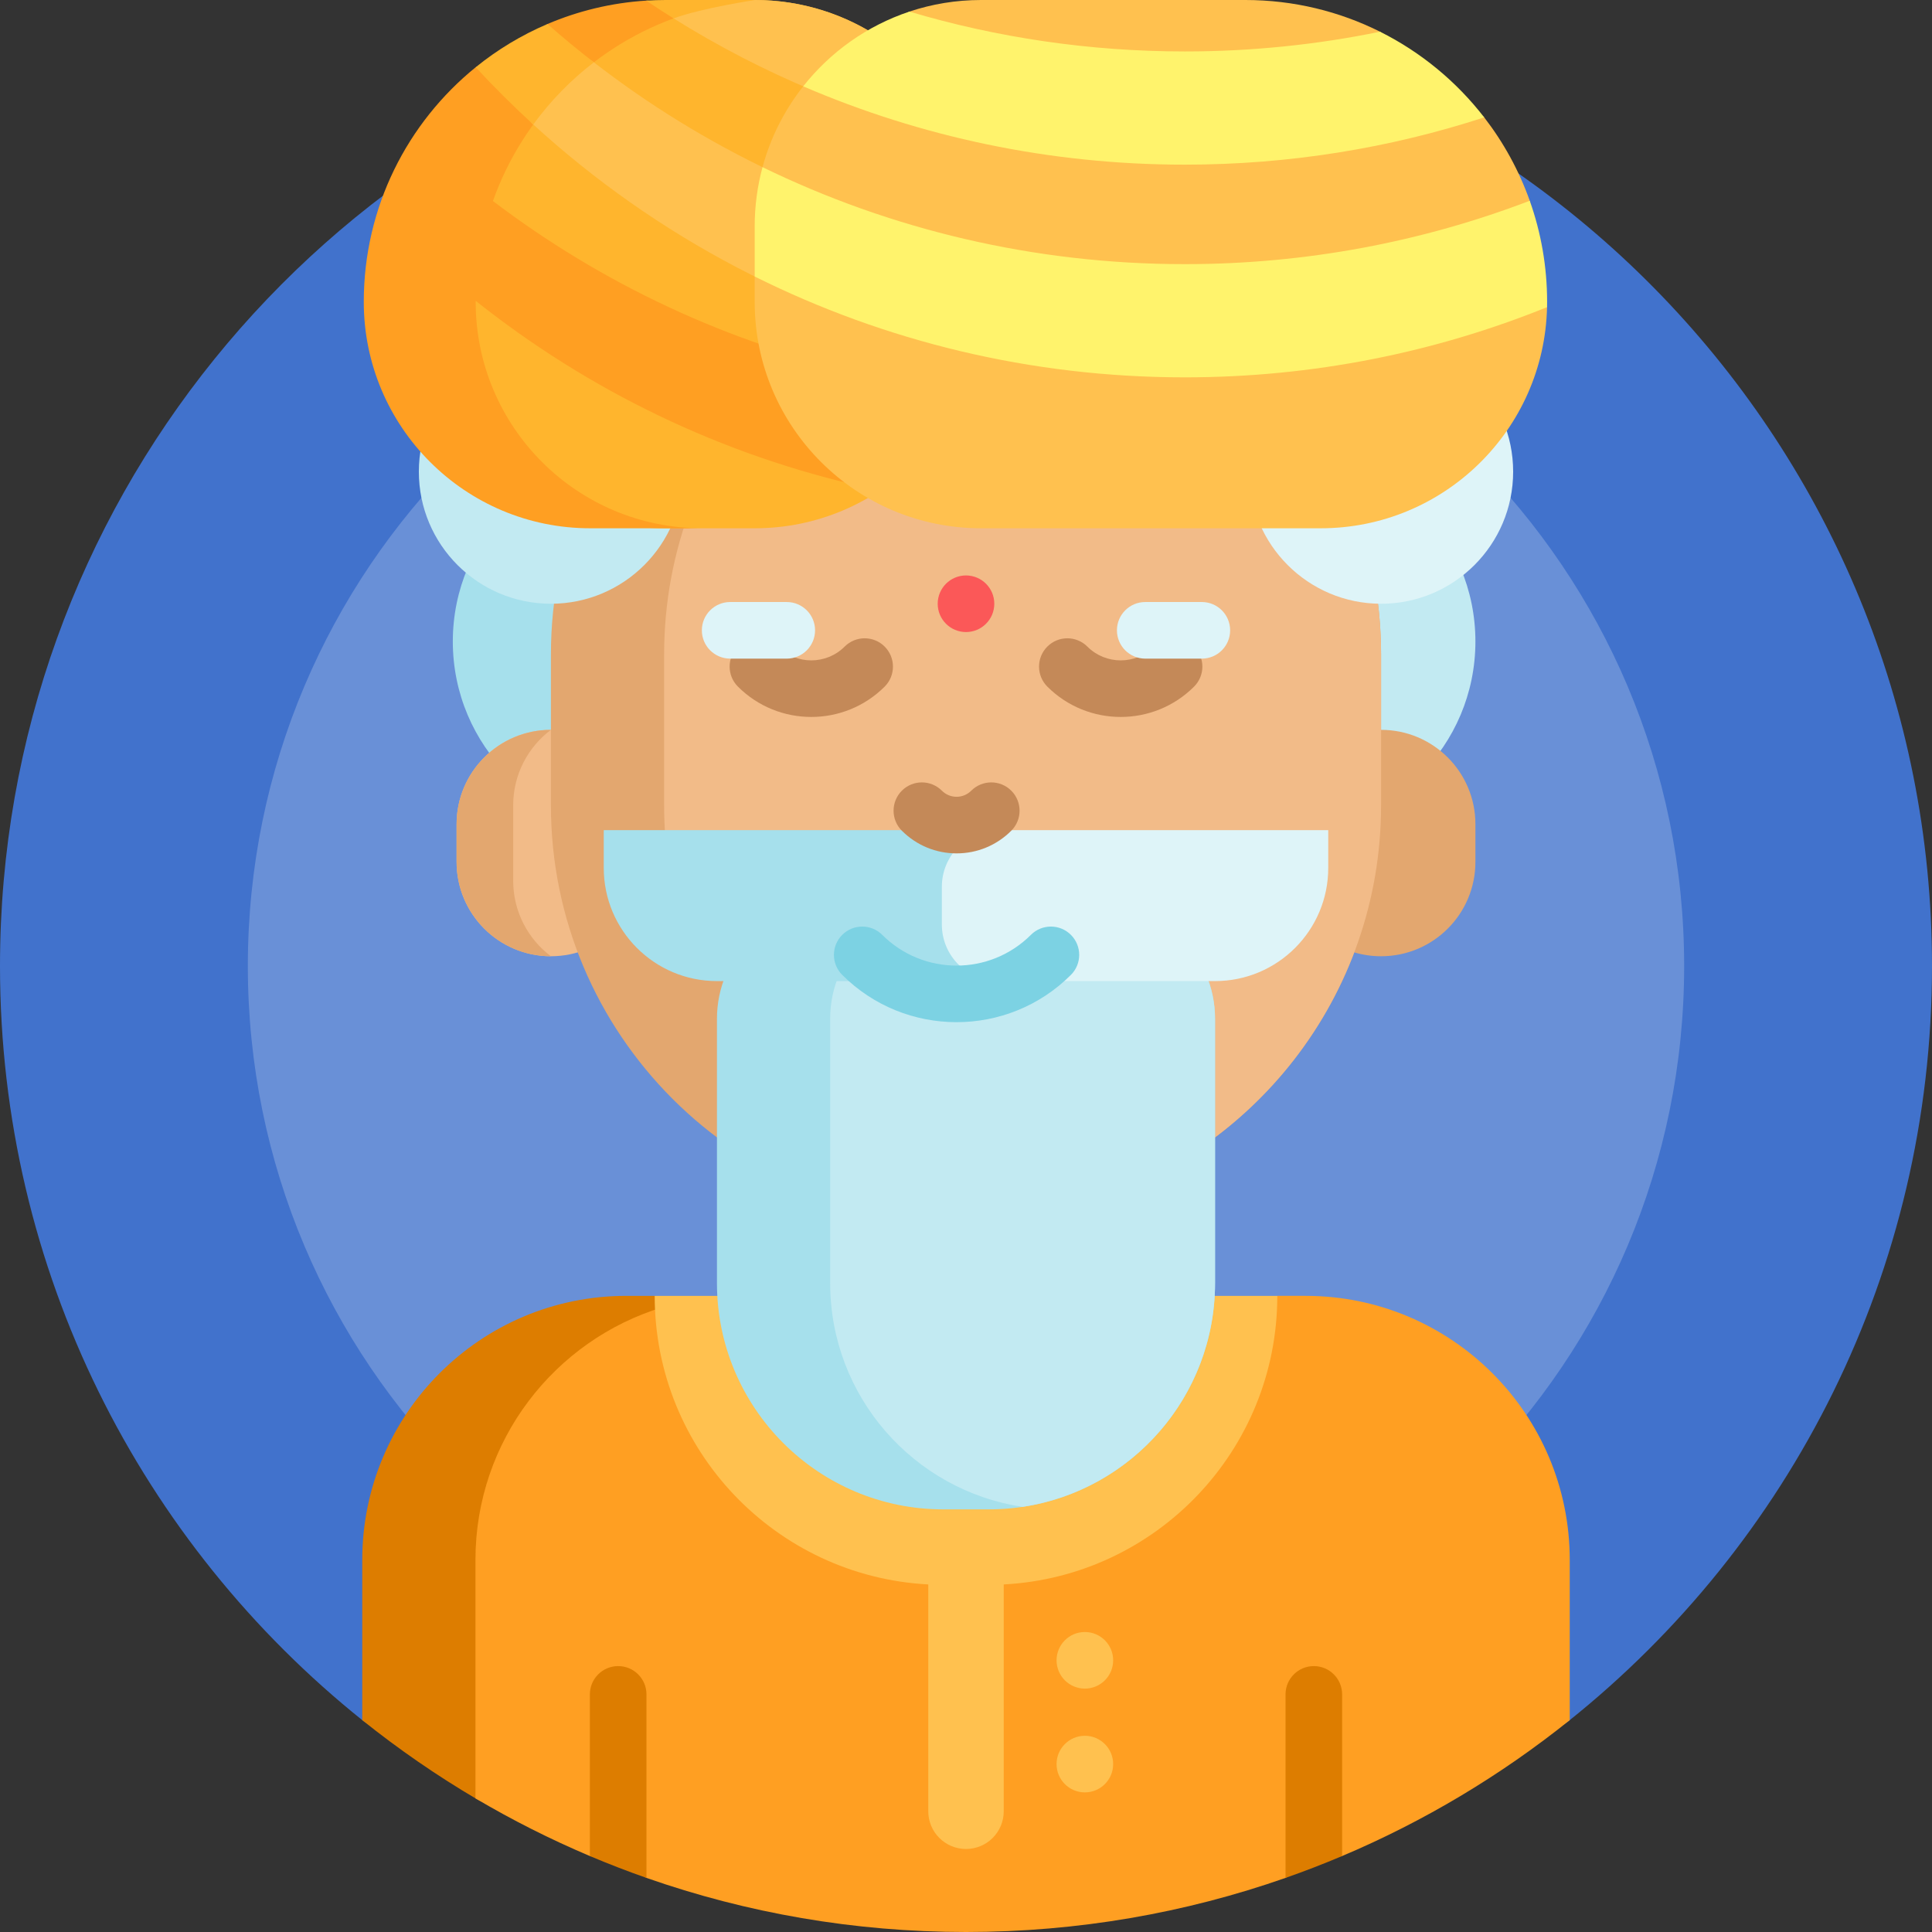 <svg id="Capa_1" enable-background="new 0 0 512 512" height="512" viewBox="0 0 512 512" width="512" xmlns="http://www.w3.org/2000/svg"><rect x="0" y="0" width="512" height="512" fill="#333333" stroke="none"/><g><path d="m0 256c0-121.802 85.064-223.737 199.026-249.637 18.322-4.164 18.263 7.403 37.846 7.403 3.557 0 26.224-13.693 29.745-13.55 136.462 5.567 245.383 117.956 245.383 255.784 0 81.045-37.661 153.294-96.437 200.201-2.357 1.881-5.683 1.97-8.113.185-42.412-31.171-94.781-49.584-151.45-49.584-56.546 0-108.809 18.333-151.171 49.38-2.597 1.903-6.148 1.816-8.662-.196-58.621-46.914-96.167-119.065-96.167-199.986z" fill="#4172cc"/><path d="m446.319 256c0 105.11-85.209 190.319-190.319 190.319s-190.319-85.209-190.319-190.319 85.209-190.319 190.319-190.319 190.319 85.209 190.319 190.319z" fill="#6990d7"/><path d="m166 343.416h7.5s12.869 2.932 3.102 8.108c-22.168 11.748-37.268 35.056-37.268 61.892v55.975c0 6.651-7.233 10.781-12.965 7.408-10.639-6.26-20.786-13.266-30.368-20.948v-42.436c-.001-38.659 31.339-69.999 69.999-69.999z" fill="#dd7d00"/><path d="m416 413.416v42.436c-18.23 14.614-38.503 26.785-60.322 36.017-.56.237-1.414-.463-1.976-.23-3.641 1.51-7.324 2.938-11.048 4.283-.755.273-1.218 1.477-1.976 1.743-26.505 9.285-55.002 14.335-84.678 14.335s-58.173-5.05-84.678-14.337c-.898-.315-1.684-2.935-2.577-3.259-2.985-1.084-5.944-2.221-8.876-3.411-1.15-.467-2.406 1.359-3.548.876-10.482-4.435-20.608-9.549-30.322-15.286v-63.167c0-31.606 20.947-58.32 49.716-67.016 3.415-1.032 9.05 1.972 13.577 5.011 5.275 3.541 11.509 5.376 17.862 5.376h105.14c10.373 0 20.118-4.972 26.206-13.371h7.5c38.66 0 70 31.34 70 70z" fill="#ff9f22"/><path d="m355.678 449.032v42.837c-4.923 2.083-9.925 4.017-15 5.795v-48.631c0-4.142 3.358-7.5 7.5-7.5s7.5 3.357 7.5 7.499zm-191.856-7.5c-4.142 0-7.5 3.358-7.5 7.5v42.837c4.923 2.083 9.925 4.017 15 5.795v-48.631c0-4.143-3.358-7.501-7.5-7.501z" fill="#dd7d00"/><path d="m338.5 343.416c0 40.927-32.103 74.355-72.501 76.477 0 .036.001.071.001.107v60c0 5.523-4.477 10-10 10s-10-4.477-10-10v-60c0-.036.001-.072.001-.107-40.398-2.122-72.501-35.55-72.501-76.477zm-51 89.084c-4.142 0-7.5 3.358-7.5 7.5s3.358 7.5 7.5 7.5 7.5-3.358 7.5-7.5-3.358-7.5-7.5-7.5zm0 27.5c-4.142 0-7.5 3.358-7.5 7.5s3.358 7.5 7.5 7.5 7.5-3.358 7.5-7.5-3.358-7.5-7.5-7.5z" fill="#ffc14f"/><path d="m171 220h-1c-27.614 0-50-22.386-50-50s22.386-50 50-50h1c27.614 0 50 22.386 50 50s-22.386 50-50 50z" fill="#a6e0ec"/><path d="m391 170c0 27.614-22.386 50-50 50h-16c-27.614 0-50-22.386-50-50s22.386-50 50-50h16c27.614 0 50 22.386 50 50z" fill="#c2eaf2"/><path d="m171 218.416v10c0 13.807-11.193 25-25 25s-25-11.193-25-25v-10c0-13.807 11.193-25 25-25s25 11.193 25 25z" fill="#f2bb88"/><path d="m136 213.416v20c0 8.178 3.927 15.439 9.998 20-13.806-.001-24.998-11.194-24.998-25v-10c0-13.806 11.192-24.999 24.998-25-6.071 4.561-9.998 11.822-9.998 20zm230-20v-20c0-60.751-49.249-110-110-110-60.751 0-110 49.249-110 110v40c0 60.751 49.249 110 110 110 47.027 0 87.162-29.511 102.895-71.024 2.252.666 4.637 1.024 7.105 1.024 13.807 0 25-11.193 25-25v-10c0-13.807-11.193-25-25-25z" fill="#e3a76f"/><path d="m366 173.416v40c0 50.792-34.425 93.543-81.216 106.195-9.023 2.44-18.545 2.44-27.568 0-25.765-6.967-47.781-23.06-62.364-44.596-2.79-4.12 1.73-10.522-.49-15.015s-11.18-7.076-12.779-11.89c-3.622-10.907-5.583-22.571-5.583-34.694v-40c0-55.663 41.345-101.669 95-108.985 53.655 7.316 95 53.322 95 108.985z" fill="#f2bb88"/><path d="m262 400h-12c-33.137 0-60-26.863-60-60v-70c0-16.569 13.431-30 30-30h72c16.569 0 30 13.431 30 30v70c0 33.137-26.863 60-60 60z" fill="#a6e0ec"/><path d="m250 240h42c16.569 0 30 13.431 30 30v70c0 30.078-22.133 54.987-51 59.329-28.867-4.342-51-29.251-51-59.329v-70c0-16.569 13.431-30 30-30z" fill="#c2eaf2"/><path d="m160 230v-10h87.4c8.284 0 15 6.716 15 15v10c0 8.284-6.716 15-15 15h-57.4c-16.569 0-30-13.431-30-30z" fill="#a6e0ec"/><path d="m322 260h-57.4c-8.284 0-15-6.716-15-15v-10c0-8.284 6.716-15 15-15h87.4v10c0 16.569-13.431 30-30 30z" fill="#def4f8"/><path d="m181 125c0 19.33-15.67 35-35 35s-35-15.67-35-35 15.67-35 35-35 35 15.67 35 35z" fill="#c2eaf2"/><path d="m401 125c0 19.33-15.67 35-35 35s-35-15.67-35-35 15.67-35 35-35 35 15.67 35 35z" fill="#def4f8"/><path d="m283.803 258.355c-8.354 8.354-19.329 12.531-30.303 12.531s-21.949-4.177-30.303-12.531c-2.929-2.93-2.929-7.678 0-10.607 2.929-2.928 7.678-2.928 10.606 0 10.861 10.861 28.532 10.861 39.394 0 2.929-2.928 7.678-2.928 10.606 0 2.929 2.93 2.929 7.678 0 10.607z" fill="#7cd2e3"/><path d="m234.446 171.353c2.929 2.929 2.928 7.678 0 10.606-5.362 5.36-12.404 8.041-19.446 8.041s-14.084-2.681-19.445-8.041c-2.929-2.929-2.929-7.678 0-10.606 2.93-2.93 7.677-2.929 10.607-.001 4.874 4.873 12.804 4.873 17.678 0 2.928-2.929 7.677-2.928 10.606.001zm82 0c-2.929-2.929-7.678-2.93-10.607-.001-4.874 4.873-12.804 4.873-17.678 0-2.93-2.928-7.677-2.929-10.607.001-2.929 2.929-2.928 7.678 0 10.606 5.362 5.36 12.404 8.041 19.446 8.041s14.084-2.681 19.445-8.041c2.929-2.929 2.93-7.678.001-10.606zm-59.053 38.187c-1.042 1.042-2.424 1.616-3.893 1.616s-2.851-.574-3.893-1.616c-2.929-2.928-7.678-2.928-10.606 0-2.929 2.93-2.929 7.678 0 10.607 3.875 3.875 9.024 6.009 14.5 6.009s10.625-2.134 14.5-6.009c2.929-2.93 2.929-7.678 0-10.607-2.93-2.928-7.679-2.928-10.608 0z" fill="#c48958"/><path d="m263.5 160c0 4.142-3.358 7.5-7.5 7.5s-7.5-3.358-7.5-7.5 3.358-7.5 7.5-7.5 7.5 3.358 7.5 7.5z" fill="#fb5858"/><path d="m260 60v20c0 33.137-26.863 60-60 60h-24c-33.137 0-74.319-26.863-74.319-60 0-44.183 45.69-80 89.872-80h8.447c33.137 0 60 26.863 60 60z" fill="#ffb52d"/><path d="m126.06 80c0 33.137 26.863 60 60 60h-29.655c-33.137 0-60-26.863-60-60 0-25.105 11.564-47.508 29.655-62.176.073-.059.187-.086.331-.089 3.215-.052 6.403-.59 9.157-2.251l4.221-2.546c2.396-1.445 3.944-3.793 5.104-6.339.052-.115.121-.198.211-.236 8.118-3.458 16.925-5.612 26.157-6.2 1.708-.109 14.888 1.911 7.26 4.71-22.29 8.18-39.929 25.997-47.867 48.402 28.838 21.892 62.458 37.811 99.019 45.911.691-2.904 1.628 16.061 1.628 16.061 0 4.799-.563 9.466-1.628 13.939-38.51-8.533-73.758-25.74-103.591-49.464-.001.093-.002.186-.002.278z" fill="#ff9f22"/><path d="m260 80c0 4.799-.563 9.466-1.628 13.939-44.492-9.858-84.629-31.293-117.092-60.983-1.708-1.562-1.823-4.233-.261-5.94 3.517-3.844 7.398-7.413 11.567-10.661 1.348-1.05 3.225-1.058 4.575-.01 29.32 22.759 63.72 39.286 101.21 47.593.692-2.903 1.629 16.062 1.629 16.062zm-81.5-75.126c23.371 14.608 49.269 25.55 76.889 32.02-9.049-21.667-30.441-36.894-55.389-36.894l-14.165 1.16c-2 .164-3.961.722-5.69 1.74-1.355.798-2.216 1.616-1.645 1.974z" fill="#ffc14f"/><path d="m145.082 6.365c3.99 3.507 8.091 6.891 12.296 10.148-6.11 4.692-11.523 10.246-16.058 16.48-5.296-4.841-10.387-9.902-15.26-15.169 5.737-4.651 12.132-8.524 19.022-11.459zm54.918-6.365h-23.596c-1.735 0-3.457.055-5.165.164 2.392 1.61 4.812 3.18 7.26 4.71 7.627-2.798 21.719-4.874 21.501-4.874z" fill="#ffb52d"/><path d="m403.851 77.468s6.144 3.465 6.133 3.93c-.743 32.491-27.314 58.602-59.984 58.602h-90c-33.137 0-60-26.863-60-60v-6.721l3.894-2.704-.851-8.596c0-4.279 1.299-9.497 2.151-13.523.229-1.084-3.406-3.094-3.118-4.156 2.138-7.907 5.852-15.167 10.783-21.421 1.234-1.565 5.936-.132 7.317-1.566 5.594-5.807 12.348-10.49 19.889-13.675 1.413-.597-.538-4.076.928-4.565 5.972-1.993 12.364-3.073 19.007-3.073h70c12.843 0 24.979 3.026 35.734 8.405.29.145.491.416.624.766 1.884 4.95 4.656 9.513 8.786 12.827l2.443 1.96c3.334 2.675 7.26 4.517 11.45 5.363 1.868.377 3.638.945 4.289 1.786 5.117 6.618 9.22 14.06 12.075 22.094.499 1.403-4.822 6.361-4.401 7.799 2.094 7.148 2.851 8.643 2.851 16.468z" fill="#ffc14f"/><path d="m314 43.635c-35.922 0-70.116-7.399-101.141-20.756 7.17-9.093 16.914-16.061 28.134-19.806 23.135 6.872 47.64 10.562 73.007 10.562 17.723 0 35.025-1.801 51.734-5.23 10.826 5.414 20.252 13.21 27.592 22.703-24.976 8.131-51.638 12.527-79.326 12.527zm91.401 9.566c-28.387 10.853-59.199 16.799-91.401 16.799-40.135 0-78.114-9.237-111.925-25.7-1.353 5.004-2.075 10.268-2.075 15.7v13.279c34.33 17.102 73.042 26.721 114 26.721 33.943 0 66.342-6.606 95.984-18.602.01-.465.016-.931.016-1.398 0-9.4-1.622-18.421-4.599-26.799z" fill="#fff36c"/><path d="m216 167.043c0 4.142-3.358 7.5-7.5 7.5h-15c-4.142 0-7.5-3.358-7.5-7.5s3.358-7.5 7.5-7.5h15c4.142 0 7.5 3.357 7.5 7.5zm102.5-7.5h-15c-4.142 0-7.5 3.358-7.5 7.5s3.358 7.5 7.5 7.5h15c4.142 0 7.5-3.358 7.5-7.5s-3.358-7.5-7.5-7.5z" fill="#def4f8"/></g></svg>